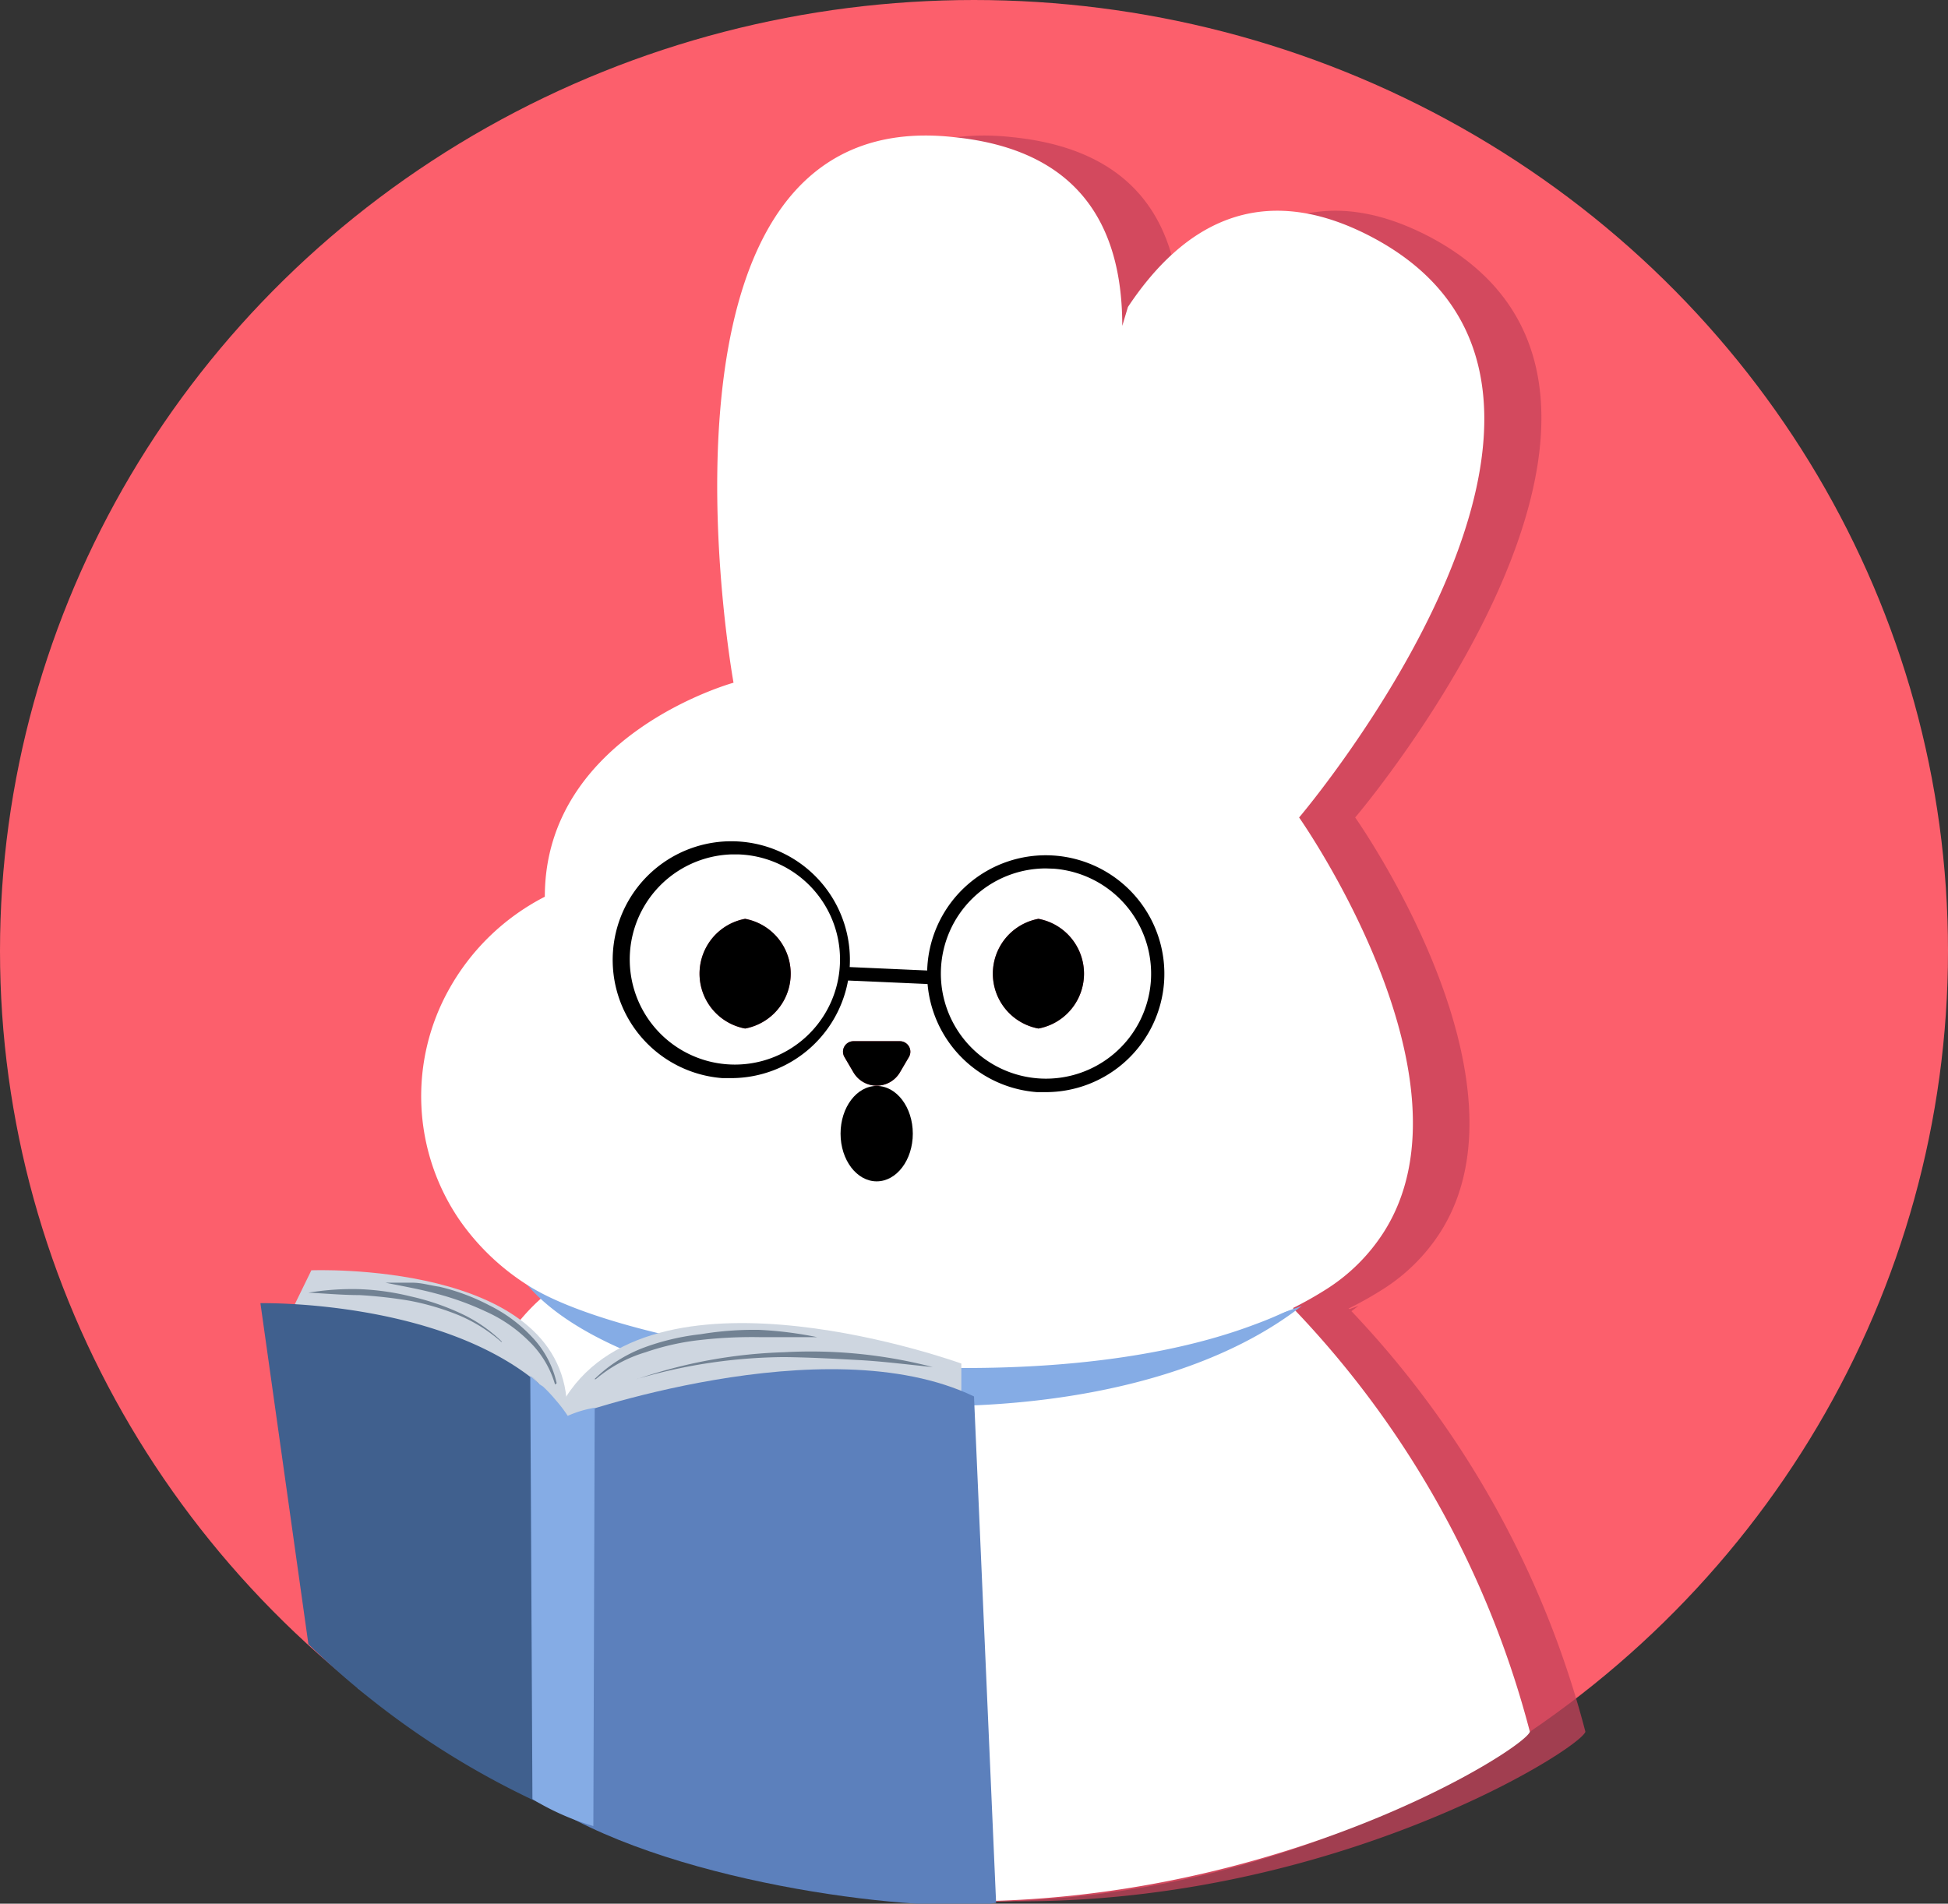 <svg xmlns="http://www.w3.org/2000/svg" viewBox="0 0 72.26 70.63"><rect x="0" y="0" width="72.26" height="70.63" fill="#333333" stroke="none"/><defs><style>.cls-1{fill:#fc5f6c;}.cls-2{opacity:0.75;}.cls-3{fill:#c64259;}.cls-4{fill:#fff;}.cls-5{fill:#85ace5;}.cls-6{fill:#ced6e0;}.cls-7{fill:#40608e;}.cls-8{fill:#5c80bc;}.cls-9{fill:#728293;}</style></defs><g id="Layer_2" data-name="Layer 2"><g id="Layer_1-2" data-name="Layer 1"><ellipse class="cls-1" cx="36.13" cy="35.28" rx="36.13" ry="35.28"/><g class="cls-2"><path class="cls-3" d="M49,47.51a35.71,35.71,0,0,1,9.81,16.74c-.3,1-22.58,14.61-43.46-1.61,0,0,4.1-14.92,8.52-15.32S49,47.51,49,47.51Z"/><path class="cls-3" d="M23.35,47a9.05,9.05,0,0,1-2.51-2.41c-1.83,7,20.53,10.91,29.55,3.86C41.86,51.64,27.26,49.47,23.35,47Z"/><path class="cls-3" d="M19.16,45.27a8.65,8.65,0,0,0,2.51,2.41c3.9,2.51,18.5,4.68,27,1.45a13.67,13.67,0,0,0,2.68-1.33,6.91,6.91,0,0,0,2.07-2.07c3.68-5.74-3.15-15.4-3.15-15.4S63.79,14.43,53,8.77c-4.14-2.15-7-.39-9,2.62l-.21.7c0-3.5-1.42-6.51-6.23-7-12.11-1.36-8.19,20.24-8.19,20.24s-7,1.92-7,7.94a8.57,8.57,0,0,0-3.54,3.41A8.13,8.13,0,0,0,19.16,45.27Zm16.66-6.06-.34.58a1,1,0,0,1-1.72,0l-.34-.58a.39.39,0,0,1,.33-.58h1.74A.38.38,0,0,1,35.82,39.21Zm4.8-5.12a2.07,2.07,0,1,1-1.68,2A1.88,1.88,0,0,1,40.62,34.09Zm-10.88,0a2.07,2.07,0,0,1,0,4.07,2.07,2.07,0,0,1,0-4.07Z"/><path class="cls-3" d="M35.49,38.63H33.75a.39.39,0,0,0-.33.58l.34.58a1,1,0,0,0,1.72,0l.34-.58A.38.38,0,0,0,35.49,38.63Z"/><path class="cls-3" d="M40.62,38.16a2.07,2.07,0,1,0-1.68-2A1.88,1.88,0,0,0,40.62,38.16Z"/><path class="cls-3" d="M29.74,38.16a2.07,2.07,0,0,0,0-4.07,2.07,2.07,0,0,0,0,4.07Z"/></g><path class="cls-4" d="M46.94,47.51a35.71,35.71,0,0,1,9.81,16.74c-.3,1-22.58,14.61-43.47-1.61,0,0,4.11-14.92,8.52-15.32S46.94,47.51,46.94,47.51Z"/><path class="cls-5" d="M21.25,47a9.05,9.05,0,0,1-2.51-2.41c-1.83,7,20.53,10.91,29.55,3.86C39.76,51.64,25.16,49.47,21.25,47Z"/><path class="cls-4" d="M17.05,45.27a8.82,8.82,0,0,0,2.52,2.41c3.9,2.51,18.5,4.68,27,1.45a13.67,13.67,0,0,0,2.68-1.33,6.91,6.91,0,0,0,2.07-2.07C55,40,48.19,30.33,48.19,30.33s13.5-15.9,2.65-21.56c-4.13-2.15-7-.39-9,2.62l-.21.7c0-3.5-1.42-6.51-6.23-7-12.11-1.36-8.19,20.24-8.19,20.24s-7,1.92-7,7.94a8.51,8.51,0,0,0-3.54,3.41A8.13,8.13,0,0,0,17.05,45.27Zm16.67-6.06-.34.58a1,1,0,0,1-1.72,0l-.34-.58a.39.39,0,0,1,.33-.58h1.74A.39.39,0,0,1,33.72,39.21Zm4.8-5.12a2.07,2.07,0,0,1,0,4.07,2.07,2.07,0,0,1,0-4.07Zm-10.88,0a2.07,2.07,0,0,1,0,4.07,2.07,2.07,0,0,1,0-4.07Z"/><path d="M33.39,38.63H31.65a.39.39,0,0,0-.33.58l.34.58a1,1,0,0,0,1.72,0l.34-.58A.39.39,0,0,0,33.39,38.63Z"/><path d="M38.52,38.16a2.07,2.07,0,0,0,0-4.07,2.07,2.07,0,0,0,0,4.07Z"/><path d="M27.64,38.16a2.07,2.07,0,0,0,0-4.07,2.07,2.07,0,0,0,0,4.07Z"/><path d="M27.12,40l-.32,0A4.4,4.4,0,1,1,31.51,36h0A4.41,4.41,0,0,1,27.12,40Zm0-8.3a3.9,3.9,0,1,0,.28,0Z"/><path d="M38.8,40.52h-.33a4.4,4.4,0,1,1,4.71-4.07h0A4.4,4.4,0,0,1,38.8,40.52Zm0-8.3a3.9,3.9,0,1,0,3.89,4.19h0a3.91,3.91,0,0,0-3.6-4.18Z"/><ellipse cx="32.52" cy="42.06" rx="1.34" ry="1.77"/><polygon points="34.64 36.52 31.26 36.37 31.28 35.87 34.66 36.02 34.64 36.52"/><path class="cls-6" d="M10.94,48.38l.61-1.25s9.25-.37,9.48,5S10.94,48.38,10.94,48.38Z"/><path class="cls-6" d="M35.66,53.59v-3S24.41,46.5,21,51.82C17.32,57.46,35.66,53.59,35.66,53.59Z"/><path class="cls-7" d="M20,51.35c-3.7-3.14-10.34-3-10.34-3L11.44,61A30.91,30.91,0,0,0,20,66.89Z"/><path class="cls-8" d="M20.4,67c4.86,3,14,4,16.55,3.6l-.82-18.79c-5.54-2.66-15.1.77-15.1.77V67.26Z"/><path class="cls-8" d="M19.69,51.05l.33.3C19.91,51.25,19.81,51.14,19.69,51.05Z"/><path class="cls-8" d="M20.58,51.94a4.42,4.42,0,0,0-.47-.5A5.39,5.39,0,0,1,20.58,51.94Z"/><path class="cls-5" d="M20,51.35l.09.09Z"/><path class="cls-5" d="M19.66,51h0l0,0Z"/><path class="cls-5" d="M20.4,67l-.63-.31h0Z"/><path class="cls-5" d="M20.58,51.94a5.11,5.11,0,0,1,.45.59A5.45,5.45,0,0,0,20.58,51.94Z"/><path class="cls-5" d="M22.06,52.23a4.09,4.09,0,0,0-1,.3,5.11,5.11,0,0,0-.45-.59,5.39,5.39,0,0,0-.47-.5L20,51.35l-.33-.3,0,0,.08,15.7a9.49,9.49,0,0,0,2.26,1Z"/><path class="cls-9" d="M22.05,51.17A5.25,5.25,0,0,1,23.88,50,8.93,8.93,0,0,1,26,49.5a12.09,12.09,0,0,1,2.16-.16,14,14,0,0,1,2.15.27v0c-.72,0-1.44,0-2.15,0a16.88,16.88,0,0,0-2.13.1,9.33,9.33,0,0,0-2.08.46,5.12,5.12,0,0,0-1.85,1Z"/><path class="cls-9" d="M23.62,51.17a18.47,18.47,0,0,1,5.46-1,18,18,0,0,1,5.52.55v0c-.92-.09-1.83-.21-2.75-.26s-1.84-.1-2.76-.11a19.76,19.76,0,0,0-5.45.81Z"/><path class="cls-9" d="M20.59,51.37a3.65,3.65,0,0,0-1-1.64A5.35,5.35,0,0,0,18,48.65,10.55,10.55,0,0,0,16.2,48c-.62-.17-1.26-.28-1.9-.41v0l1,0c.33,0,.65.1,1,.15a7.8,7.8,0,0,1,1.85.69,5.5,5.5,0,0,1,1.58,1.17,3.61,3.61,0,0,1,.92,1.72Z"/><path class="cls-9" d="M18.6,49.79a5.8,5.8,0,0,0-1.6-1,9.52,9.52,0,0,0-1.8-.53,17,17,0,0,0-1.87-.21c-.63,0-1.26-.06-1.89-.09v0a10,10,0,0,1,1.9-.13,9.36,9.36,0,0,1,1.9.27,9,9,0,0,1,1.81.61,5.46,5.46,0,0,1,1.57,1.07Z"/></g></g></svg>
